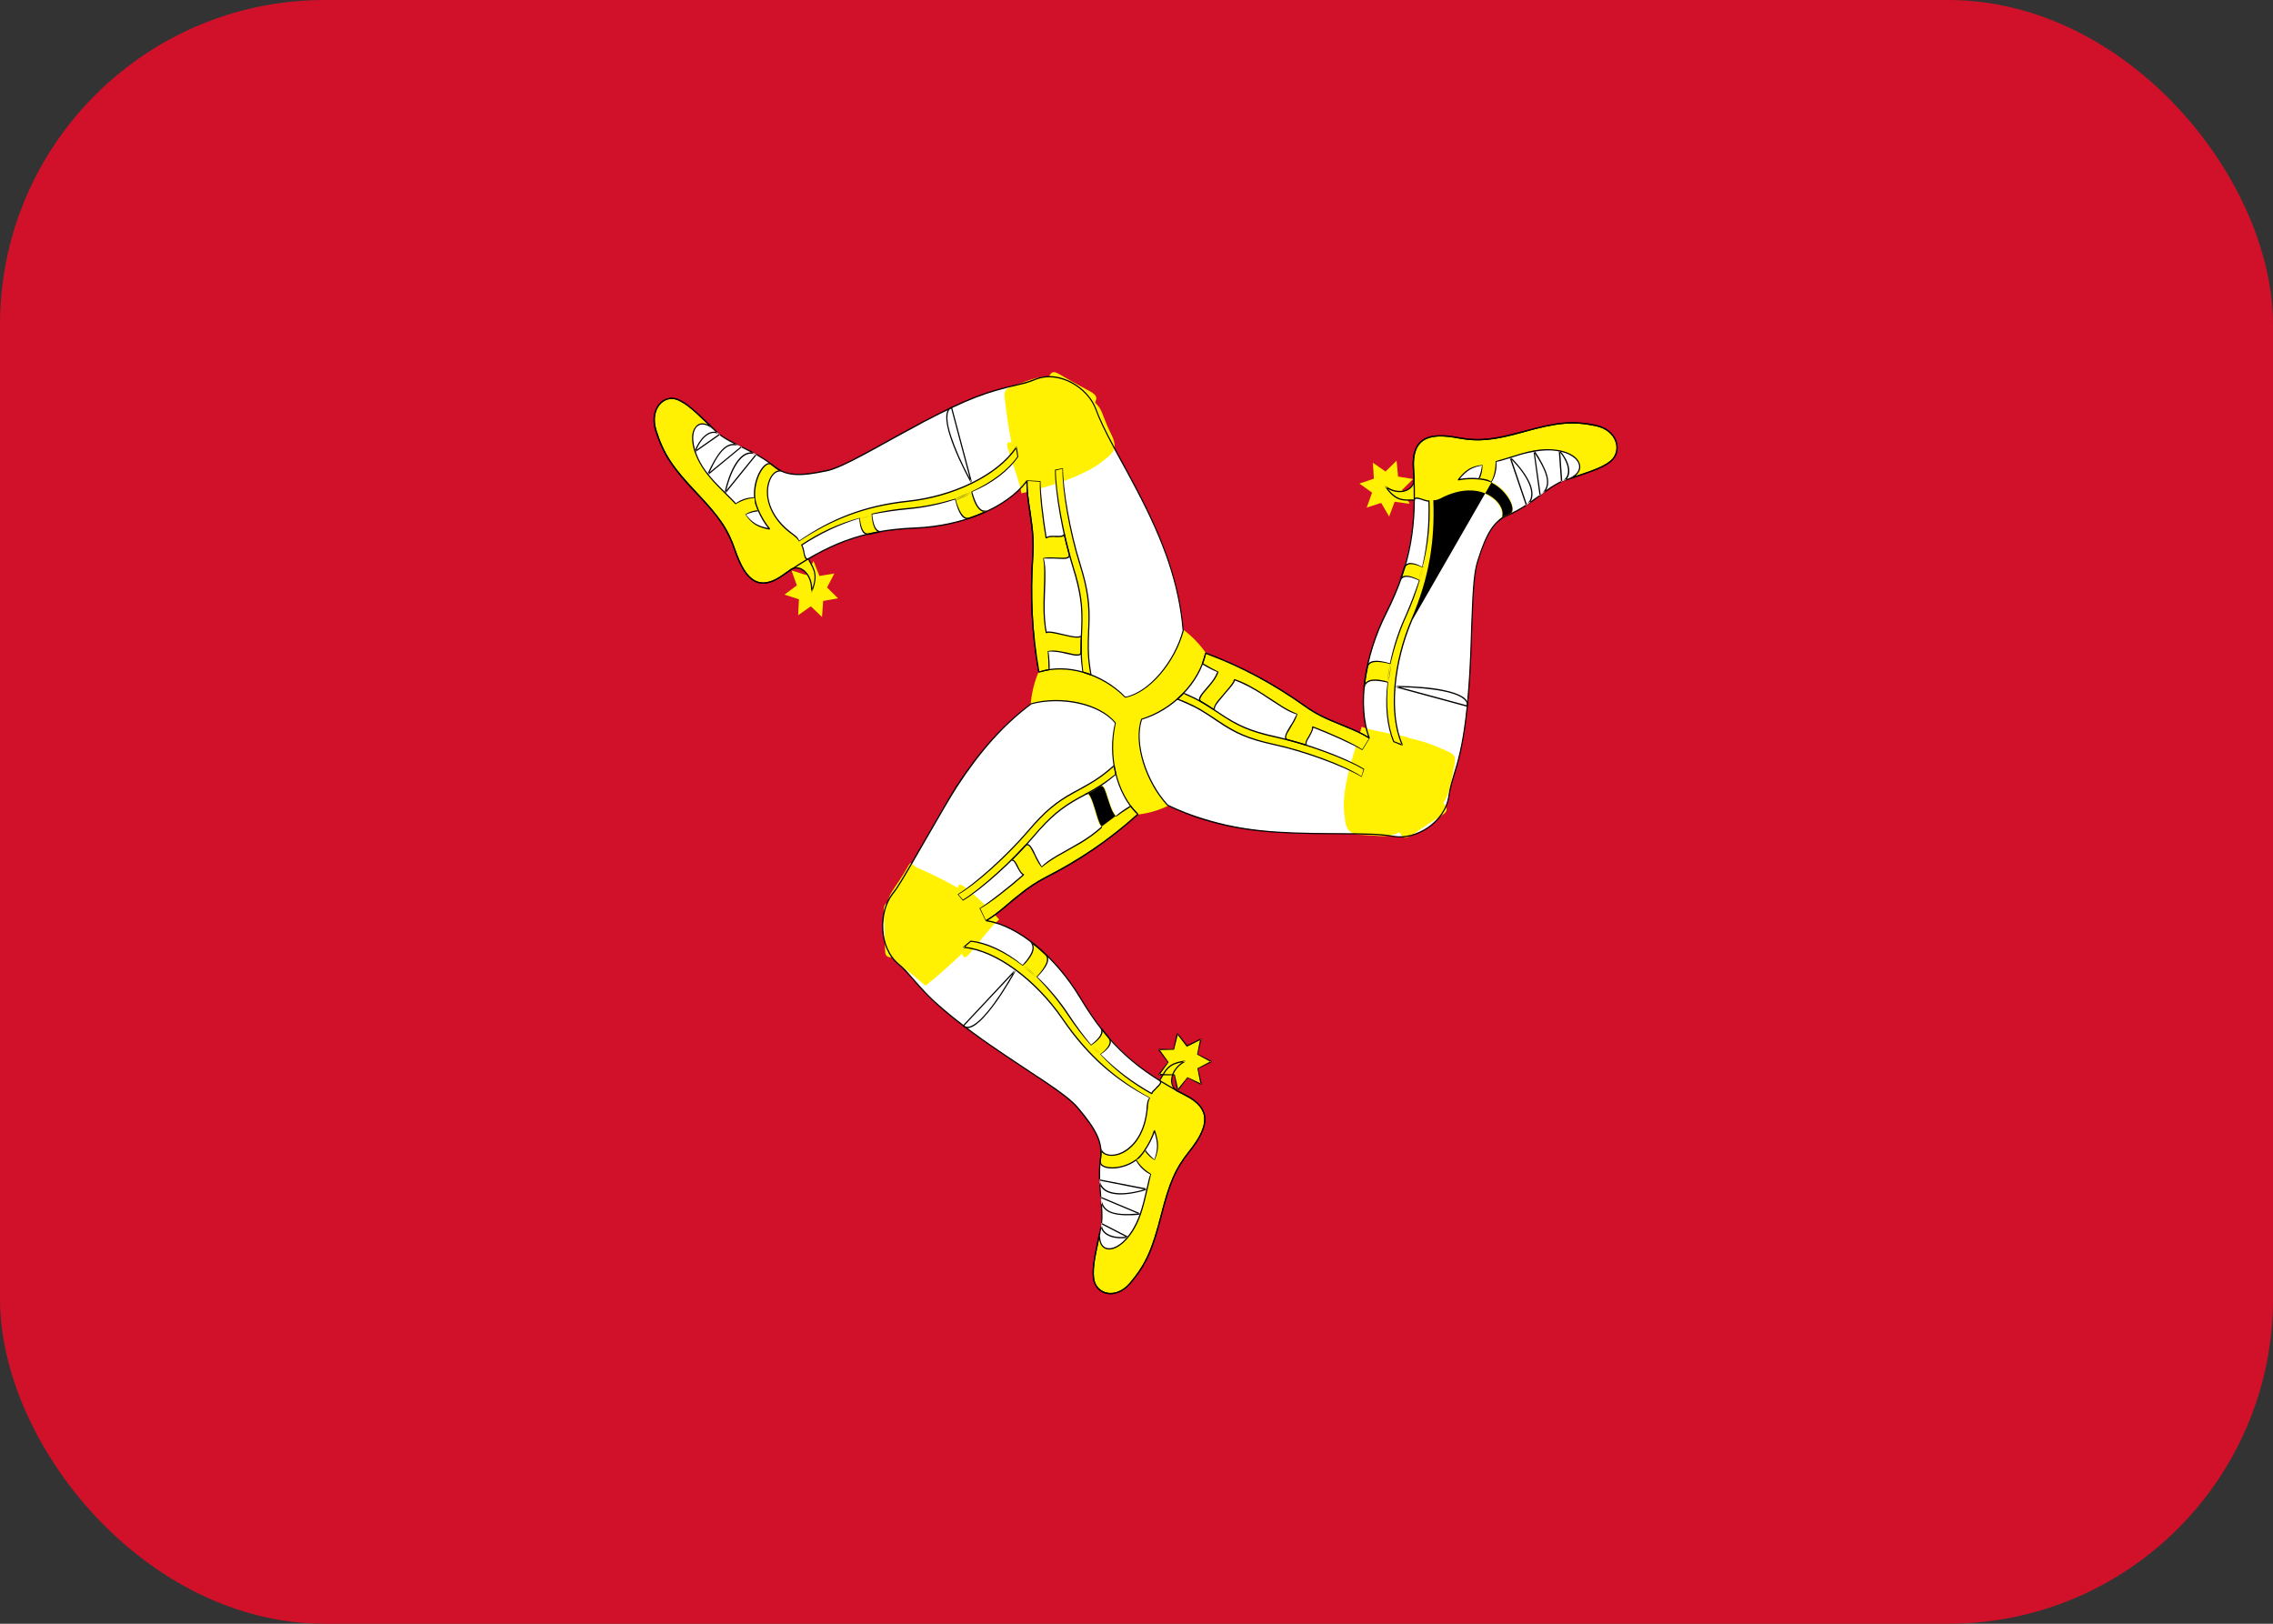 <svg width="14" height="10" viewBox="0 0 14 10" fill="none" xmlns="http://www.w3.org/2000/svg">
<rect x="0" y="0" width="14" height="10" fill="#333333" stroke="none"/>
<rect width="14" height="10" rx="2" fill="#D01129"/>
<mask id="mask0_142:3" style="mask-type:alpha" maskUnits="userSpaceOnUse" x="0" y="0" width="14" height="10">
<rect width="14" height="10" rx="2" fill="white"/>
</mask>
<g mask="url(#mask0_142:3)">
<path fill-rule="evenodd" clip-rule="evenodd" d="M6.944 5.02C7.275 5.02 7.542 4.739 7.542 4.392C7.542 4.045 7.275 3.764 6.944 3.764C6.614 3.764 6.346 4.045 6.346 4.392C6.346 4.739 6.614 5.02 6.944 5.02" fill="#FFF101"/>
<path fill-rule="evenodd" clip-rule="evenodd" d="M6.399 4.14C6.568 4.083 6.788 4.149 6.933 4.295C7.086 4.265 7.24 4.063 7.288 3.883C7.236 3.284 6.862 2.83 6.749 2.519C6.713 2.42 6.547 2.265 6.374 2.337C6.231 2.397 6.159 2.351 5.682 2.601C5.423 2.736 5.206 2.875 5.091 2.899C4.977 2.923 4.856 2.945 4.764 2.87C4.638 2.766 4.496 2.737 4.413 2.659C4.311 2.563 4.246 2.491 4.177 2.462C4.108 2.432 3.991 2.498 4.04 2.653C4.151 3.003 4.414 3.06 4.526 3.388C4.58 3.542 4.655 3.659 4.824 3.541C4.993 3.424 5.232 3.268 5.639 3.252C5.913 3.241 6.195 3.135 6.325 2.962C6.324 3.112 6.374 3.235 6.361 3.429C6.348 3.624 6.35 3.867 6.399 4.14" fill="white"/>
<path fill-rule="evenodd" clip-rule="evenodd" d="M6.719 4.156C6.669 3.861 6.76 3.819 6.651 3.473C6.586 3.265 6.544 3.005 6.543 2.884L6.499 2.897C6.5 3.018 6.542 3.279 6.607 3.486C6.713 3.821 6.631 3.871 6.671 4.141C6.683 4.144 6.709 4.152 6.719 4.156" fill="#FFF101"/>
<path fill-rule="evenodd" clip-rule="evenodd" d="M6.462 4.124C6.462 4.086 6.46 4.047 6.454 4.013C6.531 3.994 6.663 4.069 6.659 4.013C6.658 3.996 6.66 3.939 6.661 3.909C6.659 3.956 6.476 3.876 6.445 3.897C6.411 3.725 6.453 3.549 6.426 3.441C6.487 3.424 6.599 3.462 6.585 3.412C6.578 3.386 6.563 3.322 6.553 3.282C6.562 3.324 6.473 3.289 6.443 3.313C6.427 3.22 6.405 3.043 6.405 2.963L6.325 2.962C6.324 3.112 6.374 3.235 6.361 3.429C6.348 3.624 6.35 3.867 6.399 4.14C6.416 4.134 6.445 4.127 6.462 4.124" fill="#FFF101"/>
<path fill-rule="evenodd" clip-rule="evenodd" d="M6.26 2.754C6.14 2.935 5.855 3.06 5.592 3.087C5.284 3.12 5.077 3.227 4.924 3.333C4.911 3.308 4.887 3.295 4.866 3.278C4.643 3.105 4.735 2.87 4.82 2.903C4.788 2.89 4.769 2.873 4.752 2.86C4.722 2.837 4.637 2.925 4.648 3.064C4.652 3.124 4.701 3.212 4.74 3.258C4.668 3.244 4.634 3.225 4.592 3.171C4.615 3.156 4.646 3.147 4.671 3.145C4.662 3.124 4.651 3.1 4.648 3.064C4.613 3.064 4.57 3.077 4.533 3.103C4.444 3.011 4.353 2.937 4.3 2.828C4.216 2.653 4.302 2.542 4.413 2.659C4.311 2.563 4.246 2.491 4.177 2.462C4.108 2.432 3.991 2.498 4.04 2.653C4.151 3.003 4.414 3.06 4.526 3.388C4.58 3.542 4.658 3.663 4.824 3.541C4.846 3.525 4.852 3.522 4.871 3.507C4.924 3.475 5.007 3.529 4.998 3.646C5.041 3.539 5.014 3.506 4.978 3.442C4.951 3.456 4.953 3.369 4.936 3.357C5.031 3.295 5.147 3.233 5.292 3.189C5.297 3.241 5.311 3.297 5.357 3.289C5.382 3.283 5.407 3.278 5.433 3.273C5.387 3.281 5.374 3.221 5.369 3.168C5.438 3.152 5.513 3.139 5.596 3.132C5.691 3.124 5.789 3.103 5.882 3.072C5.895 3.122 5.924 3.207 5.971 3.19C6.013 3.176 6.054 3.16 6.092 3.142C6.027 3.175 6.001 3.08 5.985 3.031C6.105 2.976 6.208 2.901 6.269 2.811L6.26 2.754" fill="#FFF101"/>
<path fill-rule="evenodd" clip-rule="evenodd" d="M6.787 2.844C6.845 2.796 6.895 2.774 6.844 2.674C6.762 2.51 6.813 2.509 6.634 2.405C6.451 2.299 6.474 2.291 6.232 2.38C6.172 2.402 6.186 2.425 6.196 2.515C6.219 2.711 6.261 2.868 6.3 3.029C6.452 3.008 6.686 2.925 6.787 2.844Z" fill="#FFF101"/>
<path fill-rule="evenodd" clip-rule="evenodd" d="M6.219 2.799C6.187 2.703 6.195 2.716 6.311 2.746C6.349 2.619 6.401 2.513 6.431 2.41C6.463 2.296 6.474 2.275 6.522 2.303C6.583 2.339 6.651 2.377 6.695 2.4C6.772 2.439 6.761 2.453 6.724 2.516C6.687 2.579 6.567 2.707 6.493 2.84C6.591 2.912 6.622 2.919 6.553 2.95C6.475 2.985 6.346 3.028 6.291 3.038C6.281 2.975 6.249 2.89 6.219 2.799Z" fill="#FFF101"/>
<path fill-rule="evenodd" clip-rule="evenodd" d="M5.07 3.701L5.063 3.8L4.994 3.734L4.916 3.789L4.921 3.691L4.832 3.662L4.908 3.605L4.875 3.513L4.964 3.541L5.011 3.456L5.047 3.547L5.139 3.532L5.094 3.618L5.162 3.685L5.07 3.701" fill="#FFF101"/>
<path fill-rule="evenodd" clip-rule="evenodd" d="M7.009 5.014C6.877 4.889 6.821 4.656 6.869 4.451C6.768 4.327 6.524 4.288 6.352 4.334C5.884 4.682 5.696 5.248 5.496 5.507C5.433 5.589 5.389 5.817 5.535 5.938C5.655 6.038 5.653 6.127 6.098 6.436C6.339 6.603 6.562 6.731 6.639 6.824C6.717 6.916 6.795 7.015 6.778 7.136C6.756 7.303 6.803 7.446 6.78 7.56C6.752 7.701 6.725 7.797 6.736 7.874C6.746 7.952 6.858 8.025 6.961 7.903C7.195 7.626 7.11 7.359 7.324 7.093C7.425 6.967 7.484 6.84 7.302 6.745C7.121 6.65 6.873 6.511 6.656 6.149C6.51 5.906 6.282 5.702 6.074 5.67C6.198 5.597 6.274 5.489 6.442 5.404C6.609 5.319 6.808 5.195 7.009 5.014" fill="white"/>
<path fill-rule="evenodd" clip-rule="evenodd" d="M6.862 4.715C6.644 4.908 6.563 4.846 6.332 5.118C6.194 5.282 6 5.45 5.9 5.511L5.933 5.544C6.033 5.483 6.227 5.315 6.365 5.151C6.588 4.888 6.671 4.937 6.874 4.766C6.87 4.754 6.864 4.726 6.862 4.715" fill="#FFF101"/>
<path fill-rule="evenodd" clip-rule="evenodd" d="M6.964 4.965C6.933 4.983 6.902 5.005 6.877 5.027C6.822 4.967 6.818 4.81 6.774 4.841C6.76 4.851 6.712 4.878 6.687 4.892C6.727 4.87 6.753 5.076 6.785 5.094C6.661 5.211 6.494 5.261 6.419 5.339C6.374 5.292 6.349 5.171 6.315 5.209C6.297 5.229 6.252 5.274 6.224 5.303C6.254 5.273 6.27 5.372 6.304 5.387C6.236 5.448 6.101 5.557 6.035 5.597L6.074 5.67C6.198 5.597 6.274 5.489 6.442 5.404C6.609 5.319 6.808 5.195 7.009 5.014C6.995 5.001 6.975 4.978 6.964 4.965" fill="#FFF101"/>
<path fill-rule="evenodd" clip-rule="evenodd" d="M5.935 5.834C6.144 5.852 6.389 6.048 6.544 6.274C6.725 6.539 6.917 6.673 7.08 6.759C7.066 6.783 7.067 6.811 7.064 6.838C7.033 7.128 6.793 7.162 6.778 7.069C6.784 7.104 6.779 7.13 6.776 7.152C6.772 7.19 6.887 7.224 6.997 7.144C7.044 7.11 7.092 7.022 7.111 6.963C7.135 7.036 7.136 7.077 7.113 7.142C7.089 7.128 7.066 7.104 7.052 7.083C7.039 7.101 7.025 7.124 6.997 7.144C7.014 7.176 7.047 7.209 7.087 7.229C7.055 7.356 7.039 7.476 6.976 7.578C6.874 7.743 6.739 7.72 6.78 7.56C6.752 7.701 6.725 7.797 6.736 7.874C6.746 7.952 6.858 8.025 6.961 7.903C7.195 7.626 7.11 7.359 7.324 7.093C7.425 6.967 7.486 6.836 7.302 6.745C7.278 6.733 7.272 6.73 7.251 6.72C7.198 6.688 7.201 6.585 7.301 6.535C7.192 6.55 7.178 6.591 7.143 6.656C7.169 6.673 7.096 6.715 7.094 6.735C6.996 6.68 6.887 6.606 6.778 6.496C6.818 6.465 6.857 6.425 6.828 6.387C6.811 6.367 6.794 6.347 6.777 6.326C6.807 6.363 6.763 6.406 6.722 6.437C6.674 6.382 6.626 6.32 6.579 6.249C6.524 6.166 6.458 6.087 6.386 6.018C6.421 5.981 6.477 5.913 6.439 5.878C6.407 5.847 6.373 5.818 6.338 5.792C6.399 5.835 6.334 5.906 6.301 5.945C6.195 5.863 6.082 5.808 5.978 5.797L5.935 5.834" fill="#FFF101"/>
<path fill-rule="evenodd" clip-rule="evenodd" d="M5.661 5.349C5.593 5.32 5.626 5.28 5.569 5.376C5.475 5.532 5.456 5.496 5.46 5.712C5.464 5.931 5.505 5.896 5.7 6.071C5.85 5.953 6.028 5.775 6.142 5.659C6.048 5.531 5.778 5.399 5.661 5.349Z" fill="#FFF101"/>
<path fill-rule="evenodd" clip-rule="evenodd" d="M5.993 5.848C5.93 5.925 5.936 5.911 5.903 5.791C5.779 5.82 5.684 5.853 5.585 5.877C5.474 5.905 5.452 5.906 5.451 5.848C5.45 5.774 5.448 5.694 5.444 5.642C5.438 5.552 5.456 5.556 5.526 5.558C5.596 5.56 5.742 5.578 5.889 5.579C5.9 5.453 5.89 5.422 5.95 5.469C6.018 5.523 6.118 5.619 6.154 5.663C6.107 5.703 6.053 5.775 5.993 5.848Z" fill="#FFF101"/>
<path fill-rule="evenodd" clip-rule="evenodd" d="M7.311 6.441L7.396 6.399L7.376 6.495L7.461 6.538L7.377 6.582L7.398 6.678L7.313 6.637L7.254 6.713L7.232 6.618L7.138 6.618L7.195 6.54L7.137 6.463L7.231 6.461L7.252 6.366L7.311 6.441" fill="#FFF101"/>
<path fill-rule="evenodd" clip-rule="evenodd" d="M7.425 4.023C7.387 4.205 7.223 4.372 7.03 4.431C6.978 4.585 7.068 4.826 7.193 4.96C7.713 5.211 8.274 5.099 8.587 5.151C8.686 5.168 8.897 5.094 8.924 4.901C8.947 4.742 9.02 4.7 9.053 4.14C9.071 3.837 9.065 3.57 9.102 3.454C9.139 3.337 9.182 3.217 9.29 3.171C9.439 3.108 9.533 2.994 9.639 2.957C9.769 2.912 9.862 2.889 9.92 2.841C9.979 2.793 9.984 2.654 9.831 2.621C9.486 2.547 9.308 2.757 8.982 2.696C8.827 2.667 8.694 2.678 8.706 2.89C8.718 3.102 8.727 3.397 8.537 3.776C8.41 4.03 8.355 4.34 8.433 4.544C8.311 4.468 8.184 4.453 8.03 4.343C7.876 4.234 7.675 4.114 7.425 4.023" fill="white"/>
<path fill-rule="evenodd" clip-rule="evenodd" d="M7.251 4.306C7.52 4.407 7.509 4.511 7.849 4.585C8.053 4.63 8.289 4.722 8.389 4.782L8.4 4.735C8.299 4.676 8.064 4.584 7.859 4.539C7.531 4.467 7.53 4.368 7.288 4.269C7.28 4.279 7.259 4.298 7.251 4.306" fill="#FFF101"/>
<path fill-rule="evenodd" clip-rule="evenodd" d="M7.407 4.088C7.438 4.107 7.471 4.124 7.501 4.136C7.479 4.216 7.352 4.298 7.399 4.322C7.414 4.33 7.46 4.36 7.485 4.376C7.447 4.351 7.604 4.224 7.602 4.186C7.761 4.241 7.885 4.367 7.988 4.396C7.972 4.461 7.884 4.544 7.932 4.556C7.957 4.562 8.018 4.581 8.056 4.592C8.016 4.579 8.09 4.516 8.085 4.476C8.169 4.509 8.326 4.576 8.393 4.617L8.433 4.544C8.311 4.468 8.184 4.453 8.03 4.343C7.876 4.234 7.675 4.114 7.425 4.023C7.421 4.041 7.412 4.071 7.407 4.088" fill="#FFF101"/>
<path fill-rule="evenodd" clip-rule="evenodd" d="M8.638 4.589C8.548 4.39 8.588 4.069 8.697 3.815C8.824 3.519 8.839 3.276 8.828 3.085C8.855 3.086 8.878 3.071 8.902 3.06C9.156 2.944 9.304 3.145 9.234 3.205C9.261 3.182 9.285 3.174 9.304 3.165C9.338 3.149 9.308 3.028 9.187 2.968C9.136 2.943 9.04 2.943 8.982 2.955C9.029 2.897 9.062 2.875 9.127 2.863C9.128 2.893 9.12 2.925 9.11 2.949C9.131 2.952 9.157 2.953 9.187 2.968C9.205 2.936 9.216 2.891 9.213 2.844C9.334 2.81 9.44 2.764 9.556 2.771C9.743 2.781 9.791 2.915 9.639 2.957C9.769 2.912 9.862 2.889 9.92 2.841C9.979 2.793 9.984 2.654 9.831 2.621C9.486 2.547 9.308 2.757 8.982 2.696C8.827 2.667 8.689 2.678 8.706 2.89C8.708 2.918 8.708 2.925 8.711 2.949C8.711 3.013 8.624 3.063 8.533 2.996C8.6 3.088 8.64 3.08 8.712 3.079C8.713 3.047 8.784 3.093 8.802 3.084C8.805 3.201 8.799 3.337 8.763 3.492C8.717 3.47 8.664 3.455 8.648 3.501C8.64 3.526 8.632 3.551 8.623 3.577C8.639 3.532 8.695 3.55 8.741 3.572C8.721 3.643 8.693 3.718 8.658 3.796C8.617 3.887 8.585 3.986 8.564 4.086C8.516 4.074 8.432 4.057 8.422 4.109C8.413 4.154 8.405 4.199 8.401 4.243C8.407 4.167 8.498 4.19 8.547 4.201C8.532 4.338 8.543 4.468 8.586 4.569L8.638 4.589" fill="#FFF101"/>
<path fill-rule="evenodd" clip-rule="evenodd" d="M8.279 5.005C8.289 5.081 8.283 5.138 8.391 5.142C8.567 5.15 8.552 5.173 8.728 5.061C8.907 4.948 8.912 4.971 8.959 4.706C8.971 4.64 8.945 4.641 8.865 4.605C8.693 4.528 8.543 4.533 8.391 4.488C8.332 4.637 8.262 4.873 8.279 5.005Z" fill="#FFF101"/>
<path fill-rule="evenodd" clip-rule="evenodd" d="M8.621 4.529C8.716 4.548 8.701 4.549 8.619 4.64C8.704 4.738 8.769 4.806 8.839 4.884C8.917 4.971 8.929 4.991 8.882 5.02C8.821 5.059 8.756 5.101 8.716 5.13C8.644 5.18 8.639 5.163 8.605 5.098C8.571 5.033 8.523 4.892 8.45 4.758C8.341 4.811 8.32 4.836 8.329 4.757C8.34 4.669 8.369 4.53 8.387 4.476C8.444 4.498 8.53 4.511 8.621 4.529Z" fill="#FFF101"/>
<path fill-rule="evenodd" clip-rule="evenodd" d="M8.451 3.034L8.373 2.978L8.462 2.948L8.456 2.85L8.534 2.904L8.602 2.837L8.611 2.935L8.704 2.95L8.636 3.017L8.683 3.103L8.59 3.09L8.556 3.181L8.507 3.097L8.418 3.126L8.451 3.034" fill="#FFF101"/>
<path fill-rule="evenodd" clip-rule="evenodd" d="M6.93 4.297C6.785 4.151 6.567 4.087 6.4 4.143L6.395 4.14C6.351 3.897 6.341 3.661 6.357 3.429C6.363 3.339 6.358 3.274 6.34 3.156C6.333 3.108 6.332 3.101 6.33 3.081C6.324 3.041 6.322 3.006 6.321 2.973C6.193 3.135 5.922 3.244 5.639 3.256C5.305 3.269 5.096 3.357 4.826 3.545C4.676 3.649 4.591 3.587 4.523 3.389C4.478 3.258 4.423 3.182 4.291 3.043L4.281 3.033C4.143 2.887 4.084 2.802 4.036 2.654C3.993 2.516 4.087 2.42 4.178 2.458C4.184 2.461 4.19 2.464 4.196 2.467C4.226 2.483 4.255 2.506 4.295 2.542C4.308 2.554 4.348 2.592 4.379 2.621L4.415 2.656C4.42 2.66 4.425 2.665 4.43 2.669C4.423 2.664 4.416 2.661 4.408 2.66L4.374 2.627C4.343 2.598 4.304 2.56 4.29 2.547C4.251 2.512 4.222 2.489 4.193 2.474C4.187 2.471 4.181 2.468 4.175 2.465C4.091 2.429 4.002 2.519 4.044 2.651C4.09 2.798 4.15 2.882 4.287 3.027L4.297 3.038C4.429 3.178 4.485 3.254 4.53 3.386C4.597 3.58 4.678 3.639 4.822 3.538C5.093 3.35 5.303 3.261 5.639 3.248C5.925 3.236 6.199 3.125 6.322 2.959L6.329 2.962C6.329 2.999 6.331 3.036 6.337 3.08C6.34 3.1 6.341 3.107 6.348 3.155C6.366 3.273 6.371 3.339 6.365 3.43C6.349 3.66 6.359 3.893 6.402 4.135L6.398 4.136L6.403 4.139L6.402 4.135C6.571 4.08 6.79 4.145 6.932 4.291C7.076 4.263 7.234 4.073 7.284 3.883C7.26 3.598 7.168 3.34 7.002 3.024C6.977 2.975 6.907 2.847 6.873 2.785L6.855 2.751C6.802 2.652 6.769 2.583 6.746 2.52C6.698 2.39 6.521 2.28 6.375 2.341C6.355 2.349 6.336 2.356 6.315 2.362C6.301 2.366 6.287 2.369 6.269 2.373C6.074 2.418 5.966 2.456 5.683 2.604L5.66 2.617C5.605 2.646 5.474 2.718 5.393 2.763L5.325 2.8C5.213 2.86 5.143 2.892 5.092 2.903C4.925 2.938 4.84 2.937 4.762 2.873C4.737 2.852 4.711 2.834 4.682 2.817C4.675 2.812 4.667 2.808 4.659 2.803L4.661 2.801L4.66 2.795C4.669 2.8 4.677 2.805 4.685 2.81C4.715 2.828 4.741 2.846 4.766 2.867C4.842 2.929 4.925 2.93 5.09 2.895C5.14 2.885 5.21 2.853 5.321 2.793L5.389 2.756L5.389 2.756C5.47 2.711 5.602 2.639 5.656 2.61L5.68 2.597C5.963 2.449 6.072 2.41 6.267 2.366C6.285 2.361 6.299 2.358 6.313 2.354C6.334 2.348 6.353 2.342 6.372 2.334C6.522 2.271 6.703 2.384 6.752 2.517C6.775 2.579 6.808 2.649 6.861 2.747L6.879 2.781L6.879 2.781C6.913 2.843 6.983 2.971 7.008 3.02C7.174 3.338 7.266 3.596 7.291 3.884C7.24 4.077 7.08 4.27 6.93 4.297ZM4.652 2.791L4.66 2.795L4.66 2.795C4.658 2.793 4.655 2.792 4.652 2.791ZM4.626 2.786C4.635 2.786 4.644 2.788 4.652 2.791C4.639 2.784 4.625 2.776 4.609 2.769L4.569 2.749L4.569 2.747C4.563 2.744 4.557 2.742 4.551 2.74L4.537 2.733C4.491 2.71 4.46 2.692 4.434 2.673L4.434 2.672L4.43 2.669L4.434 2.673L4.434 2.678L4.432 2.68C4.43 2.679 4.428 2.677 4.427 2.676C4.428 2.677 4.429 2.677 4.43 2.678L4.43 2.672L4.426 2.675C4.421 2.671 4.416 2.666 4.411 2.662L4.408 2.66C4.362 2.65 4.308 2.699 4.277 2.78L4.283 2.784L4.432 2.68C4.455 2.698 4.483 2.715 4.523 2.734C4.466 2.731 4.418 2.785 4.356 2.921L4.362 2.925L4.567 2.756L4.606 2.776L4.626 2.786ZM4.651 2.799C4.643 2.794 4.635 2.79 4.626 2.786C4.561 2.784 4.499 2.874 4.462 3.035L4.469 3.038L4.659 2.803L4.652 2.8L4.653 2.799L4.657 2.801L4.656 2.796L4.653 2.799L4.651 2.799ZM4.473 3.021C4.515 2.853 4.584 2.772 4.651 2.799L4.652 2.8L4.473 3.021ZM4.473 3.021L4.469 3.037L4.463 3.033L4.473 3.021ZM4.56 2.753L4.567 2.756L4.57 2.754L4.569 2.749L4.56 2.744L4.551 2.74C4.541 2.737 4.532 2.735 4.523 2.734L4.534 2.74L4.549 2.747C4.485 2.726 4.436 2.766 4.37 2.909L4.358 2.919L4.363 2.924L4.37 2.909L4.56 2.753ZM4.561 2.752C4.557 2.75 4.553 2.749 4.549 2.747L4.557 2.751L4.56 2.753L4.561 2.752ZM4.561 2.752L4.566 2.754L4.565 2.748L4.561 2.752ZM4.426 2.675C4.426 2.675 4.426 2.676 4.427 2.676C4.426 2.675 4.426 2.675 4.426 2.675L4.426 2.675ZM4.289 2.771C4.323 2.689 4.382 2.646 4.426 2.675L4.289 2.771ZM4.289 2.771C4.287 2.775 4.286 2.779 4.284 2.783L4.279 2.778L4.289 2.771Z" fill="black"/>
<path fill-rule="evenodd" clip-rule="evenodd" d="M6.709 3.88C6.704 3.993 6.705 4.054 6.723 4.155L6.718 4.16C6.712 4.158 6.705 4.155 6.698 4.153C6.687 4.149 6.675 4.145 6.667 4.142C6.654 4.053 6.653 3.997 6.658 3.893L6.659 3.872C6.665 3.737 6.654 3.648 6.604 3.488C6.543 3.295 6.497 3.031 6.498 2.893L6.547 2.883C6.548 3.017 6.594 3.28 6.655 3.472C6.705 3.633 6.716 3.724 6.71 3.859L6.709 3.88ZM6.72 4.152L6.716 4.157C6.715 4.155 6.715 4.152 6.715 4.15C6.717 4.151 6.719 4.152 6.72 4.152ZM6.672 4.137C6.681 4.139 6.7 4.145 6.715 4.15C6.698 4.052 6.697 3.991 6.702 3.88L6.703 3.858C6.708 3.724 6.698 3.634 6.648 3.474C6.587 3.281 6.541 3.018 6.544 2.887L6.503 2.897C6.504 3.03 6.551 3.293 6.611 3.485C6.662 3.646 6.672 3.737 6.666 3.872L6.665 3.894C6.66 3.997 6.662 4.052 6.672 4.137Z" fill="black"/>
<path fill-rule="evenodd" clip-rule="evenodd" d="M5.859 2.505C5.819 2.524 5.819 2.589 5.852 2.69C5.878 2.771 5.925 2.873 5.981 2.977L5.988 2.974L5.864 2.508L5.859 2.505ZM6.458 4.013C6.463 4.045 6.466 4.084 6.465 4.124L6.463 4.127L6.45 4.13L6.45 4.13L6.45 4.13L6.45 4.13L6.45 4.13L6.45 4.13L6.45 4.13C6.432 4.134 6.411 4.139 6.395 4.14C6.351 3.897 6.341 3.661 6.357 3.429C6.363 3.339 6.358 3.274 6.34 3.156C6.333 3.108 6.332 3.101 6.33 3.081C6.324 3.036 6.321 2.999 6.325 2.958L6.409 2.963C6.408 3.032 6.427 3.191 6.446 3.307C6.456 3.301 6.471 3.299 6.494 3.3L6.503 3.3C6.524 3.301 6.532 3.3 6.54 3.298C6.548 3.296 6.551 3.292 6.549 3.283L6.553 3.299C6.551 3.302 6.547 3.304 6.542 3.306C6.533 3.308 6.525 3.308 6.503 3.308L6.493 3.307C6.468 3.307 6.454 3.309 6.445 3.316L6.44 3.314C6.42 3.197 6.401 3.034 6.405 2.967L6.329 2.962C6.328 2.999 6.331 3.036 6.337 3.08C6.339 3.1 6.34 3.107 6.348 3.155C6.365 3.273 6.371 3.339 6.364 3.43C6.349 3.661 6.359 3.896 6.398 4.136C6.412 4.131 6.438 4.125 6.458 4.121L6.458 4.124L6.461 4.12L6.458 4.121C6.458 4.082 6.456 4.045 6.453 4.01C6.474 4.005 6.499 4.005 6.53 4.011C6.541 4.013 6.552 4.015 6.567 4.018C6.613 4.029 6.619 4.03 6.633 4.03C6.65 4.031 6.656 4.026 6.655 4.013C6.655 4 6.655 3.965 6.657 3.923C6.661 3.92 6.664 3.915 6.664 3.909L6.657 3.909L6.657 3.909L6.664 3.909C6.663 3.957 6.662 3.999 6.663 4.013C6.664 4.031 6.653 4.038 6.633 4.038C6.618 4.038 6.612 4.036 6.565 4.026C6.55 4.022 6.54 4.02 6.529 4.018C6.498 4.013 6.474 4.012 6.458 4.013ZM6.657 3.909L6.657 3.923C6.65 3.927 6.64 3.928 6.625 3.927C6.608 3.926 6.588 3.922 6.55 3.913L6.545 3.912C6.48 3.897 6.457 3.893 6.446 3.9L6.441 3.898C6.439 3.886 6.437 3.875 6.435 3.863C6.426 3.797 6.425 3.742 6.429 3.634C6.433 3.523 6.433 3.484 6.425 3.437C6.441 3.433 6.46 3.432 6.487 3.433L6.51 3.434C6.544 3.435 6.555 3.436 6.567 3.433C6.581 3.43 6.585 3.425 6.582 3.413C6.578 3.4 6.572 3.377 6.563 3.341L6.562 3.336C6.563 3.338 6.557 3.316 6.553 3.299C6.557 3.295 6.558 3.289 6.556 3.281L6.549 3.283L6.549 3.283L6.556 3.281C6.559 3.291 6.57 3.337 6.569 3.335L6.57 3.339C6.579 3.375 6.585 3.397 6.589 3.411C6.594 3.427 6.586 3.437 6.568 3.441C6.556 3.443 6.544 3.443 6.509 3.441L6.487 3.44C6.471 3.44 6.457 3.44 6.446 3.44C6.44 3.44 6.434 3.44 6.429 3.44C6.44 3.483 6.441 3.523 6.437 3.634C6.433 3.742 6.433 3.797 6.442 3.862C6.444 3.872 6.445 3.882 6.447 3.891C6.461 3.886 6.485 3.89 6.547 3.905L6.551 3.906C6.589 3.915 6.609 3.919 6.626 3.92C6.646 3.921 6.657 3.918 6.657 3.909ZM6.657 3.909L6.657 3.909L6.657 3.909L6.657 3.909ZM6.549 3.283L6.549 3.283L6.549 3.283L6.549 3.283ZM5.858 2.514L5.857 2.51L5.862 2.512L5.858 2.514ZM5.973 2.946C5.923 2.852 5.883 2.761 5.859 2.688C5.828 2.594 5.827 2.533 5.858 2.514L5.973 2.946ZM5.973 2.946L5.987 2.973L5.981 2.976L5.973 2.946ZM5.983 3.027C5.949 3.045 5.915 3.061 5.881 3.074L5.883 3.082L5.986 3.035L5.983 3.027ZM5.983 3.027L5.986 3.035C5.952 3.053 5.917 3.069 5.883 3.083L5.88 3.074L5.983 3.027ZM5.368 3.164C5.342 3.172 5.316 3.18 5.291 3.188L5.293 3.197L5.293 3.197L5.293 3.197C5.293 3.197 5.293 3.197 5.294 3.196L5.369 3.173C5.369 3.173 5.369 3.173 5.37 3.173L5.37 3.173L5.37 3.173L5.368 3.164ZM5.37 3.173L5.368 3.164L5.291 3.188L5.293 3.197L5.294 3.196C5.318 3.188 5.343 3.18 5.369 3.173L5.37 3.173Z" fill="black"/>
<path fill-rule="evenodd" clip-rule="evenodd" d="M5.592 3.083C5.87 3.054 6.144 2.923 6.257 2.752L6.263 2.753L6.272 2.813C6.212 2.9 6.112 2.977 5.988 3.029C5.988 3.029 5.993 3.045 5.995 3.051C5.998 3.059 6 3.067 6.003 3.074C6.025 3.133 6.052 3.158 6.091 3.138L6.091 3.138C6.081 3.143 6.071 3.148 6.06 3.152C6.034 3.149 6.013 3.122 5.996 3.077C5.994 3.069 5.991 3.062 5.988 3.053C5.987 3.048 5.981 3.031 5.984 3.027C6.108 2.97 6.208 2.895 6.266 2.812L6.258 2.764C6.26 2.761 6.261 2.759 6.263 2.756L6.256 2.755L6.258 2.764C6.141 2.933 5.869 3.062 5.593 3.091C5.325 3.119 5.12 3.202 4.921 3.335C4.913 3.319 4.903 3.31 4.878 3.291L4.878 3.291L4.864 3.281C4.764 3.203 4.718 3.104 4.724 3.013C4.729 2.949 4.761 2.901 4.797 2.897C4.804 2.901 4.811 2.904 4.818 2.907L4.818 2.907C4.778 2.891 4.737 2.94 4.731 3.014C4.725 3.102 4.77 3.198 4.869 3.275L4.882 3.285L4.882 3.285C4.908 3.304 4.918 3.314 4.922 3.33C5.117 3.195 5.323 3.112 5.592 3.083ZM4.819 2.899C4.811 2.896 4.804 2.896 4.797 2.897C4.79 2.893 4.784 2.889 4.778 2.884C4.772 2.88 4.756 2.868 4.751 2.864C4.75 2.863 4.75 2.863 4.75 2.863C4.715 2.836 4.643 2.947 4.652 3.064C4.656 3.117 4.699 3.203 4.743 3.255L4.74 3.262C4.666 3.248 4.631 3.227 4.59 3.168C4.611 3.154 4.639 3.145 4.666 3.142C4.666 3.142 4.666 3.142 4.666 3.142L4.668 3.146L4.671 3.141C4.669 3.141 4.667 3.141 4.666 3.142L4.66 3.128C4.66 3.127 4.659 3.126 4.659 3.124C4.655 3.115 4.652 3.107 4.65 3.099C4.648 3.088 4.647 3.078 4.648 3.068C4.647 3.068 4.646 3.068 4.644 3.068C4.609 3.069 4.568 3.082 4.53 3.106L4.513 3.088C4.503 3.078 4.477 3.052 4.458 3.033C4.449 3.024 4.442 3.017 4.439 3.014C4.368 2.943 4.328 2.892 4.297 2.829C4.257 2.747 4.252 2.671 4.281 2.632C4.299 2.605 4.329 2.6 4.362 2.616C4.366 2.619 4.37 2.623 4.374 2.627C4.382 2.634 4.389 2.641 4.395 2.647C4.35 2.607 4.309 2.604 4.286 2.636C4.26 2.673 4.265 2.745 4.303 2.826C4.333 2.888 4.373 2.938 4.444 3.009C4.447 3.011 4.454 3.019 4.463 3.028C4.481 3.046 4.508 3.072 4.518 3.083C4.524 3.089 4.53 3.095 4.531 3.1C4.564 3.076 4.605 3.062 4.644 3.064C4.635 2.941 4.711 2.824 4.754 2.857C4.754 2.857 4.754 2.857 4.755 2.858C4.76 2.862 4.776 2.874 4.782 2.878C4.793 2.887 4.805 2.893 4.819 2.899ZM4.669 3.149C4.643 3.151 4.614 3.161 4.594 3.169C4.634 3.219 4.666 3.239 4.731 3.252C4.707 3.223 4.685 3.185 4.669 3.149ZM4.395 2.647C4.4 2.652 4.405 2.656 4.408 2.659C4.404 2.655 4.399 2.651 4.395 2.647ZM4.411 2.662L4.41 2.662C4.41 2.661 4.409 2.66 4.408 2.659C4.409 2.66 4.41 2.661 4.411 2.662ZM4.395 2.637C4.384 2.628 4.373 2.621 4.362 2.616C4.334 2.589 4.302 2.558 4.29 2.547C4.251 2.512 4.222 2.489 4.193 2.474C4.187 2.471 4.181 2.468 4.175 2.465C4.091 2.429 4.002 2.519 4.044 2.651C4.09 2.798 4.15 2.882 4.287 3.027L4.297 3.038C4.429 3.178 4.485 3.254 4.53 3.386C4.561 3.476 4.594 3.535 4.635 3.565C4.685 3.601 4.745 3.595 4.822 3.538L4.848 3.519L4.849 3.519L4.869 3.504C4.928 3.468 5 3.528 5.003 3.624C5 3.631 4.998 3.637 4.995 3.644L5.002 3.646C5.002 3.647 5.002 3.647 5.002 3.647L4.995 3.646C5.003 3.542 4.93 3.476 4.873 3.51L4.853 3.525L4.852 3.526L4.826 3.544C4.747 3.602 4.683 3.609 4.631 3.571C4.588 3.54 4.554 3.48 4.523 3.389C4.478 3.258 4.423 3.182 4.291 3.043L4.281 3.033C4.143 2.887 4.084 2.802 4.036 2.654C3.993 2.516 4.087 2.42 4.178 2.458C4.184 2.461 4.19 2.464 4.196 2.467C4.226 2.483 4.255 2.506 4.295 2.542C4.308 2.554 4.348 2.592 4.379 2.621C4.385 2.627 4.39 2.632 4.395 2.637ZM5.002 3.646C5.003 3.639 5.003 3.631 5.003 3.624C5.022 3.569 5.021 3.533 5.003 3.495C4.999 3.488 4.995 3.48 4.99 3.47C4.99 3.47 4.99 3.47 4.99 3.47C4.987 3.465 4.977 3.448 4.979 3.445C4.97 3.45 4.963 3.446 4.957 3.435C4.954 3.427 4.951 3.418 4.948 3.4L4.947 3.396C4.942 3.373 4.939 3.363 4.935 3.36L4.935 3.354C5.047 3.28 5.161 3.225 5.296 3.189C5.303 3.257 5.32 3.292 5.356 3.285C5.374 3.281 5.391 3.278 5.407 3.274C5.414 3.278 5.422 3.279 5.431 3.278C5.407 3.282 5.383 3.287 5.358 3.293C5.315 3.3 5.296 3.262 5.293 3.193C5.165 3.232 5.053 3.286 4.942 3.358C4.946 3.364 4.949 3.374 4.954 3.394L4.954 3.399C4.958 3.416 4.96 3.425 4.964 3.431C4.967 3.439 4.971 3.441 4.981 3.44L4.996 3.466C5.001 3.476 5.006 3.484 5.009 3.492C5.03 3.536 5.029 3.577 5.002 3.646ZM5.432 3.27C5.424 3.271 5.416 3.273 5.407 3.274C5.384 3.263 5.372 3.225 5.368 3.164C5.44 3.147 5.516 3.135 5.596 3.128C5.692 3.12 5.79 3.099 5.885 3.071C5.908 3.153 5.935 3.199 5.97 3.187C6.003 3.176 6.032 3.164 6.06 3.152C6.069 3.153 6.078 3.152 6.088 3.148C6.053 3.164 6.015 3.18 5.972 3.194C5.93 3.209 5.902 3.159 5.883 3.076C5.791 3.107 5.692 3.127 5.596 3.136C5.516 3.143 5.441 3.155 5.372 3.168C5.38 3.239 5.397 3.276 5.432 3.27L5.432 3.27ZM5.432 3.27C5.432 3.27 5.433 3.27 5.433 3.27L5.434 3.277C5.433 3.277 5.432 3.277 5.431 3.278C5.432 3.277 5.433 3.277 5.434 3.277L5.432 3.27ZM5.002 3.646C5.002 3.646 5.002 3.646 5.002 3.646L5.002 3.646C5.002 3.646 5.002 3.646 5.002 3.646ZM4.395 2.637C4.402 2.643 4.409 2.649 4.416 2.656L4.411 2.662C4.411 2.662 4.411 2.662 4.411 2.662L4.415 2.656C4.412 2.653 4.405 2.646 4.395 2.637ZM4.819 2.899C4.819 2.899 4.82 2.9 4.821 2.9L4.818 2.907C4.818 2.907 4.818 2.907 4.818 2.907L4.821 2.9C4.82 2.9 4.819 2.899 4.819 2.899ZM6.088 3.148C6.09 3.147 6.092 3.146 6.094 3.145L6.091 3.138C6.091 3.138 6.091 3.138 6.091 3.138L6.094 3.145C6.092 3.146 6.09 3.147 6.088 3.148Z" fill="black"/>
<path fill-rule="evenodd" clip-rule="evenodd" d="M6.873 4.452C6.825 4.657 6.881 4.888 7.011 5.012L7.011 5.017C6.832 5.179 6.643 5.306 6.443 5.407C6.385 5.437 6.335 5.471 6.28 5.515C6.267 5.526 6.253 5.537 6.236 5.551C6.237 5.55 6.203 5.579 6.193 5.587C6.151 5.623 6.119 5.647 6.085 5.668C6.283 5.703 6.508 5.895 6.659 6.147C6.837 6.445 7.015 6.591 7.304 6.742C7.465 6.826 7.456 6.935 7.327 7.095C7.241 7.202 7.207 7.289 7.157 7.482C7.103 7.693 7.065 7.786 6.964 7.905C6.872 8.014 6.746 7.976 6.732 7.875C6.727 7.838 6.73 7.797 6.74 7.74C6.744 7.714 6.763 7.627 6.772 7.583L6.777 7.559C6.778 7.553 6.779 7.548 6.78 7.542C6.779 7.55 6.781 7.558 6.783 7.565L6.779 7.585L6.779 7.585L6.779 7.585L6.779 7.585L6.779 7.585L6.779 7.585C6.77 7.629 6.752 7.716 6.747 7.742C6.737 7.798 6.735 7.838 6.739 7.873C6.752 7.968 6.871 8.004 6.959 7.9C7.059 7.782 7.096 7.69 7.15 7.48C7.2 7.286 7.235 7.199 7.322 7.09C7.448 6.933 7.456 6.83 7.301 6.749C7.011 6.597 6.832 6.45 6.653 6.151C6.501 5.897 6.272 5.704 6.074 5.674L6.072 5.667C6.11 5.645 6.143 5.62 6.189 5.581C6.199 5.573 6.233 5.544 6.232 5.545C6.249 5.531 6.262 5.519 6.276 5.509C6.331 5.464 6.381 5.431 6.44 5.4C6.638 5.3 6.826 5.174 7.003 5.014L7.006 5.017L7.006 5.012L7.003 5.014C6.874 4.888 6.818 4.656 6.867 4.454C6.772 4.337 6.536 4.289 6.354 4.337C6.179 4.467 6.034 4.634 5.896 4.846C5.858 4.904 5.781 5.038 5.706 5.168C5.628 5.304 5.552 5.435 5.525 5.474C5.516 5.487 5.508 5.498 5.499 5.509C5.416 5.617 5.414 5.833 5.537 5.935C5.543 5.94 5.548 5.945 5.554 5.95C5.571 5.965 5.586 5.981 5.603 6.001L5.624 6.025C5.638 6.041 5.655 6.06 5.663 6.069C5.69 6.099 5.716 6.127 5.748 6.157C5.831 6.234 5.942 6.323 6.1 6.433C6.18 6.489 6.433 6.656 6.432 6.655C6.544 6.73 6.607 6.779 6.642 6.821C6.755 6.955 6.796 7.033 6.782 7.136C6.776 7.179 6.775 7.217 6.776 7.264L6.773 7.264L6.769 7.267C6.767 7.218 6.769 7.179 6.775 7.135C6.788 7.035 6.748 6.959 6.636 6.826C6.602 6.785 6.539 6.736 6.428 6.661C6.429 6.662 6.176 6.495 6.096 6.439C5.937 6.329 5.826 6.24 5.743 6.162C5.711 6.132 5.684 6.104 5.657 6.074C5.65 6.066 5.633 6.046 5.619 6.03L5.598 6.006C5.58 5.986 5.565 5.971 5.549 5.956C5.543 5.951 5.538 5.946 5.532 5.941C5.406 5.836 5.408 5.615 5.493 5.504C5.502 5.493 5.51 5.482 5.519 5.47C5.546 5.431 5.621 5.3 5.699 5.165L5.699 5.165L5.699 5.165C5.774 5.035 5.851 4.9 5.889 4.841C6.028 4.629 6.174 4.462 6.351 4.331C6.536 4.28 6.776 4.329 6.873 4.452ZM6.769 7.276L6.769 7.267L6.768 7.268C6.769 7.271 6.769 7.274 6.769 7.276ZM6.778 7.304C6.774 7.296 6.771 7.286 6.769 7.276C6.771 7.303 6.773 7.332 6.776 7.367L6.776 7.373L6.775 7.374C6.776 7.381 6.777 7.388 6.778 7.394C6.784 7.464 6.785 7.5 6.781 7.534L6.78 7.534C6.78 7.537 6.78 7.539 6.78 7.542L6.781 7.534L6.785 7.531L6.788 7.533C6.788 7.535 6.788 7.538 6.787 7.541L6.787 7.541C6.787 7.539 6.787 7.537 6.787 7.535L6.782 7.538L6.787 7.541C6.787 7.542 6.787 7.543 6.787 7.544C6.786 7.55 6.785 7.555 6.784 7.561L6.783 7.565C6.799 7.612 6.867 7.636 6.947 7.623L6.949 7.616L6.788 7.533C6.792 7.504 6.791 7.474 6.788 7.423C6.814 7.476 6.882 7.493 7.024 7.481L7.025 7.473L6.784 7.372L6.783 7.367C6.781 7.344 6.78 7.323 6.778 7.304ZM6.777 7.278L6.778 7.304C6.81 7.363 6.915 7.374 7.066 7.327L7.065 7.32L6.776 7.264L6.777 7.272L6.776 7.272L6.776 7.267L6.771 7.271L6.776 7.272L6.777 7.278ZM7.048 7.325C6.892 7.37 6.791 7.349 6.777 7.278L6.777 7.272L7.048 7.325ZM7.048 7.325L7.063 7.32L7.064 7.327L7.048 7.325ZM6.784 7.38L6.784 7.372L6.78 7.37L6.776 7.373L6.778 7.394C6.78 7.405 6.783 7.415 6.788 7.423L6.786 7.395C6.801 7.462 6.859 7.486 7.008 7.474L7.023 7.48L7.024 7.473L7.008 7.474L6.784 7.38ZM6.783 7.38C6.784 7.385 6.784 7.39 6.786 7.395L6.784 7.38L6.783 7.38ZM6.783 7.38L6.782 7.373L6.777 7.377L6.783 7.38ZM6.934 7.617L6.787 7.541C6.787 7.542 6.787 7.543 6.787 7.544C6.788 7.596 6.852 7.626 6.934 7.617ZM6.934 7.617L6.945 7.623L6.946 7.616C6.942 7.616 6.938 7.617 6.934 7.617Z" fill="black"/>
<path fill-rule="evenodd" clip-rule="evenodd" d="M6.631 4.867C6.738 4.809 6.782 4.781 6.86 4.712L6.865 4.714C6.867 4.72 6.868 4.728 6.87 4.736C6.872 4.748 6.875 4.761 6.876 4.769C6.807 4.828 6.767 4.853 6.667 4.907L6.646 4.918C6.542 4.976 6.471 5.032 6.368 5.154C6.239 5.306 6.045 5.48 5.931 5.547L5.898 5.508C6.008 5.44 6.201 5.267 6.33 5.116C6.434 4.993 6.505 4.936 6.61 4.878L6.631 4.867ZM6.858 4.716L6.864 4.718C6.863 4.719 6.861 4.721 6.86 4.722C6.859 4.72 6.859 4.718 6.858 4.716ZM6.86 4.722C6.785 4.788 6.739 4.817 6.634 4.874L6.614 4.885C6.509 4.942 6.439 4.999 6.335 5.121C6.206 5.272 6.012 5.447 5.903 5.509L5.931 5.541C6.041 5.473 6.234 5.3 6.363 5.149C6.467 5.026 6.538 4.969 6.643 4.911L6.664 4.9C6.763 4.846 6.803 4.821 6.87 4.767C6.867 4.758 6.863 4.737 6.86 4.722Z" fill="black"/>
<path fill-rule="evenodd" clip-rule="evenodd" d="M6.874 5.024C6.898 5.003 6.929 4.981 6.962 4.962L6.967 4.962L6.975 4.973C6.987 4.987 7.002 5.003 7.011 5.017C6.832 5.179 6.643 5.306 6.443 5.407C6.385 5.437 6.335 5.471 6.28 5.515C6.267 5.526 6.253 5.537 6.236 5.551C6.237 5.55 6.203 5.579 6.193 5.587C6.147 5.626 6.113 5.651 6.071 5.672L6.033 5.594C6.09 5.559 6.212 5.463 6.298 5.388C6.288 5.381 6.279 5.368 6.267 5.345L6.26 5.332C6.258 5.327 6.256 5.324 6.254 5.32C6.243 5.301 6.235 5.297 6.226 5.306L6.221 5.3L6.221 5.3L6.226 5.306L6.238 5.294C6.245 5.296 6.252 5.303 6.26 5.316C6.262 5.32 6.264 5.324 6.267 5.329L6.273 5.342C6.286 5.367 6.295 5.379 6.306 5.384L6.307 5.39C6.221 5.466 6.095 5.565 6.038 5.595L6.072 5.667C6.109 5.645 6.143 5.62 6.189 5.581C6.198 5.573 6.233 5.544 6.231 5.545C6.249 5.531 6.262 5.519 6.276 5.509C6.331 5.464 6.381 5.431 6.44 5.4C6.639 5.299 6.828 5.173 7.006 5.017C6.995 5.006 6.977 4.986 6.963 4.97L6.966 4.968L6.961 4.968L6.963 4.97C6.932 4.989 6.902 5.01 6.874 5.03L6.871 5.026L6.874 5.024ZM6.786 5.09L6.871 5.026C6.856 5.008 6.844 4.982 6.832 4.944L6.822 4.914L6.813 4.886C6.807 4.867 6.801 4.854 6.795 4.847C6.79 4.84 6.784 4.839 6.776 4.844C6.766 4.851 6.734 4.87 6.701 4.888C6.696 4.885 6.691 4.885 6.685 4.888L6.685 4.888L6.689 4.895L6.701 4.888C6.708 4.892 6.714 4.901 6.72 4.915C6.728 4.932 6.735 4.952 6.747 4.992C6.755 5.019 6.755 5.019 6.758 5.029C6.769 5.064 6.778 5.084 6.786 5.09ZM6.786 5.09L6.78 5.094C6.745 5.126 6.705 5.155 6.657 5.184C6.637 5.197 6.586 5.225 6.549 5.246C6.528 5.258 6.511 5.268 6.505 5.271C6.465 5.295 6.437 5.315 6.416 5.336L6.411 5.326C6.404 5.315 6.395 5.299 6.384 5.277L6.38 5.269L6.367 5.241C6.36 5.228 6.355 5.219 6.349 5.212C6.337 5.196 6.324 5.193 6.312 5.206C6.303 5.216 6.287 5.233 6.26 5.261L6.259 5.262C6.264 5.257 6.229 5.293 6.221 5.3L6.221 5.3C6.227 5.295 6.233 5.293 6.238 5.294C6.251 5.281 6.267 5.264 6.264 5.268L6.265 5.267C6.292 5.239 6.308 5.222 6.317 5.211C6.326 5.202 6.334 5.204 6.344 5.217C6.349 5.224 6.354 5.232 6.36 5.245L6.374 5.272L6.378 5.281C6.392 5.31 6.404 5.328 6.416 5.342C6.442 5.321 6.469 5.301 6.509 5.277C6.514 5.274 6.531 5.265 6.552 5.253C6.59 5.232 6.64 5.203 6.661 5.191C6.711 5.16 6.752 5.13 6.788 5.097L6.787 5.091L6.786 5.09ZM5.93 6.322C5.966 6.35 6.019 6.317 6.086 6.236C6.14 6.172 6.201 6.078 6.259 5.975L6.253 5.971L5.93 6.316L5.93 6.322ZM5.938 6.318L5.935 6.322L5.934 6.316L5.938 6.318ZM6.081 6.231C6.019 6.306 5.969 6.338 5.938 6.318L6.237 5.999C6.184 6.091 6.13 6.173 6.081 6.231ZM6.237 5.999L6.252 5.971L6.258 5.976L6.237 5.999ZM6.299 5.948C6.329 5.972 6.357 5.996 6.384 6.021L6.389 6.015L6.303 5.942L6.299 5.948ZM6.299 5.948L6.303 5.942C6.333 5.966 6.362 5.99 6.389 6.016L6.384 6.021L6.299 5.948ZM6.78 6.503C6.78 6.504 6.78 6.504 6.781 6.504L6.786 6.498C6.786 6.498 6.786 6.498 6.786 6.498L6.781 6.504L6.78 6.503ZM6.72 6.44L6.78 6.503C6.761 6.484 6.741 6.463 6.72 6.44ZM6.72 6.44C6.72 6.44 6.72 6.44 6.72 6.44L6.72 6.44L6.72 6.44ZM6.725 6.434L6.72 6.44C6.72 6.44 6.72 6.44 6.72 6.44L6.725 6.434L6.725 6.434ZM6.725 6.434L6.786 6.498L6.786 6.498C6.766 6.478 6.746 6.457 6.725 6.434Z" fill="black"/>
<path fill-rule="evenodd" clip-rule="evenodd" d="M5.938 5.837L5.936 5.83C5.938 5.83 5.941 5.83 5.944 5.831L5.938 5.837ZM6.363 5.816C6.369 5.83 6.368 5.847 6.361 5.866C6.354 5.883 6.343 5.9 6.326 5.921C6.32 5.928 6.314 5.935 6.299 5.948C6.189 5.863 6.077 5.811 5.98 5.8L5.944 5.831C6.142 5.853 6.385 6.035 6.547 6.272C6.704 6.501 6.874 6.646 7.084 6.761C7.075 6.776 7.072 6.79 7.07 6.822L7.07 6.823L7.068 6.839C7.054 6.97 6.995 7.061 6.917 7.101C6.862 7.128 6.807 7.123 6.784 7.093C6.784 7.085 6.784 7.078 6.783 7.07C6.791 7.113 6.852 7.125 6.913 7.094C6.99 7.055 7.047 6.966 7.061 6.838L7.062 6.822L7.062 6.821C7.065 6.788 7.068 6.774 7.079 6.762C6.87 6.652 6.698 6.507 6.541 6.276C6.377 6.038 6.132 5.855 5.935 5.838L5.933 5.831L5.978 5.793C6.079 5.803 6.192 5.856 6.298 5.943C6.309 5.93 6.315 5.923 6.321 5.916C6.337 5.896 6.347 5.879 6.354 5.863C6.365 5.835 6.36 5.812 6.336 5.795L6.341 5.789C6.341 5.789 6.341 5.789 6.341 5.789L6.337 5.795C6.345 5.802 6.354 5.808 6.363 5.816ZM6.791 6.349C6.793 6.376 6.768 6.406 6.72 6.439C6.67 6.383 6.622 6.32 6.576 6.251C6.521 6.168 6.455 6.089 6.384 6.016C6.44 5.955 6.465 5.907 6.437 5.881C6.412 5.857 6.387 5.835 6.363 5.816C6.359 5.807 6.353 5.799 6.345 5.792C6.376 5.816 6.408 5.843 6.442 5.875C6.475 5.906 6.449 5.956 6.389 6.016C6.46 6.083 6.527 6.163 6.582 6.246C6.627 6.316 6.675 6.378 6.72 6.434C6.775 6.391 6.797 6.357 6.774 6.328L6.78 6.323C6.78 6.323 6.78 6.323 6.78 6.323L6.774 6.328C6.78 6.335 6.785 6.342 6.791 6.349ZM7.282 6.542C7.218 6.553 7.192 6.575 7.164 6.625C7.164 6.625 7.163 6.626 7.163 6.627C7.158 6.635 7.148 6.655 7.145 6.653C7.154 6.658 7.155 6.667 7.149 6.676C7.145 6.683 7.139 6.69 7.127 6.701L7.124 6.704C7.105 6.723 7.098 6.73 7.098 6.736L7.093 6.739C6.976 6.673 6.873 6.598 6.776 6.493C6.829 6.453 6.848 6.419 6.825 6.39C6.813 6.376 6.802 6.363 6.791 6.349C6.79 6.341 6.787 6.333 6.782 6.326C6.798 6.346 6.814 6.365 6.83 6.385C6.858 6.419 6.836 6.456 6.78 6.493C6.877 6.591 6.977 6.665 7.092 6.73C7.094 6.723 7.102 6.715 7.119 6.699L7.122 6.695C7.133 6.685 7.139 6.678 7.143 6.672C7.146 6.666 7.146 6.662 7.14 6.654C7.141 6.653 7.142 6.651 7.143 6.648C7.148 6.64 7.155 6.626 7.158 6.621C7.189 6.564 7.22 6.542 7.301 6.531L7.303 6.538C7.214 6.583 7.195 6.682 7.252 6.716L7.275 6.727L7.275 6.727L7.304 6.742C7.391 6.785 7.429 6.84 7.424 6.906C7.419 6.961 7.387 7.021 7.327 7.096C7.241 7.203 7.207 7.289 7.157 7.482C7.103 7.693 7.065 7.786 6.964 7.905C6.872 8.014 6.746 7.976 6.732 7.875C6.727 7.838 6.73 7.797 6.74 7.74C6.744 7.715 6.763 7.627 6.772 7.583C6.772 7.583 6.772 7.582 6.772 7.582C6.769 7.599 6.769 7.614 6.77 7.628C6.761 7.672 6.75 7.723 6.747 7.742C6.737 7.798 6.735 7.838 6.739 7.874C6.752 7.968 6.871 8.004 6.959 7.9C7.058 7.782 7.096 7.69 7.15 7.48C7.2 7.286 7.235 7.199 7.322 7.091C7.38 7.018 7.412 6.958 7.417 6.905C7.422 6.843 7.386 6.79 7.301 6.749L7.272 6.734L7.272 6.734L7.249 6.723C7.191 6.688 7.204 6.592 7.282 6.542ZM6.778 7.587C6.776 7.599 6.773 7.613 6.77 7.628C6.774 7.667 6.793 7.691 6.824 7.695C6.871 7.7 6.93 7.658 6.979 7.581C7.019 7.516 7.039 7.454 7.068 7.327C7.082 7.263 7.084 7.256 7.09 7.23C7.052 7.207 7.02 7.177 7.002 7.145C7.001 7.144 7.001 7.143 7 7.142C7.005 7.141 7.009 7.139 7.013 7.136C7.017 7.133 7.02 7.129 7.024 7.126C7.03 7.119 7.035 7.113 7.041 7.105L7.052 7.089C7.068 7.112 7.09 7.133 7.112 7.145C7.14 7.078 7.139 7.036 7.114 6.962L7.107 6.962C7.094 7.004 7.07 7.051 7.043 7.089C7.043 7.089 7.042 7.09 7.042 7.091C7.028 7.11 7.013 7.126 7 7.138C6.998 7.139 6.997 7.14 6.995 7.141C6.995 7.141 6.995 7.141 6.995 7.141C6.903 7.208 6.775 7.198 6.78 7.152L6.782 7.136C6.784 7.119 6.785 7.106 6.784 7.093C6.78 7.086 6.776 7.078 6.775 7.069L6.782 7.068C6.782 7.069 6.782 7.07 6.783 7.07C6.782 7.07 6.782 7.069 6.782 7.068L6.782 7.068C6.782 7.068 6.782 7.068 6.782 7.068L6.775 7.069C6.778 7.092 6.778 7.108 6.775 7.136L6.773 7.152C6.767 7.207 6.902 7.217 6.998 7.148C7.016 7.184 7.048 7.214 7.085 7.233C7.077 7.254 7.075 7.261 7.061 7.325C7.032 7.452 7.012 7.512 6.973 7.576C6.926 7.652 6.868 7.692 6.825 7.687C6.788 7.683 6.77 7.646 6.778 7.587ZM6.777 7.559C6.777 7.559 6.777 7.559 6.777 7.559L6.784 7.561C6.783 7.564 6.781 7.572 6.779 7.585C6.779 7.586 6.779 7.586 6.778 7.587C6.78 7.579 6.781 7.57 6.784 7.561L6.777 7.559ZM6.777 7.559C6.777 7.56 6.776 7.561 6.776 7.561C6.776 7.56 6.776 7.56 6.777 7.559L6.777 7.559ZM7.052 7.089C7.052 7.089 7.052 7.089 7.052 7.089L7.055 7.085L7.055 7.085L7.049 7.085C7.05 7.087 7.051 7.088 7.052 7.089ZM7.056 7.083C7.071 7.105 7.093 7.126 7.11 7.141C7.131 7.08 7.132 7.041 7.111 6.975C7.098 7.011 7.078 7.05 7.056 7.083ZM7.282 6.542C7.288 6.541 7.295 6.539 7.302 6.539L7.3 6.531C7.294 6.534 7.287 6.538 7.282 6.542ZM6.776 7.561C6.775 7.565 6.774 7.572 6.772 7.582C6.773 7.575 6.774 7.568 6.776 7.561ZM6.782 6.326C6.781 6.325 6.78 6.324 6.78 6.323L6.78 6.323C6.781 6.324 6.781 6.325 6.782 6.326ZM6.345 5.792C6.343 5.791 6.342 5.79 6.341 5.789L6.341 5.789C6.342 5.79 6.344 5.791 6.345 5.792Z" fill="black"/>
<path fill-rule="evenodd" clip-rule="evenodd" d="M7.312 6.437L7.255 6.364L7.248 6.365L7.227 6.46L7.137 6.46L7.134 6.466L7.192 6.542L7.136 6.615L7.138 6.622L7.232 6.622L7.25 6.714L7.257 6.716L7.315 6.639L7.397 6.681L7.402 6.677L7.38 6.582L7.462 6.541L7.462 6.534L7.378 6.492L7.4 6.4L7.395 6.396L7.312 6.437ZM7.391 6.406L7.313 6.445L7.308 6.444L7.254 6.374L7.255 6.367L7.249 6.369L7.254 6.374L7.231 6.465L7.144 6.467L7.14 6.461L7.137 6.467L7.144 6.467L7.198 6.542L7.146 6.614L7.139 6.614L7.141 6.62L7.146 6.614L7.236 6.617L7.256 6.705L7.251 6.711L7.258 6.713L7.256 6.705L7.314 6.634L7.393 6.671L7.395 6.679L7.4 6.674L7.393 6.671L7.375 6.579L7.453 6.538L7.459 6.541L7.459 6.534L7.453 6.538L7.373 6.494L7.391 6.406ZM7.391 6.406L7.398 6.403L7.393 6.398L7.391 6.406Z" fill="black"/>
<path fill-rule="evenodd" clip-rule="evenodd" d="M7.029 4.427C7.222 4.368 7.384 4.201 7.422 4.022L7.426 4.019C7.649 4.101 7.848 4.21 8.032 4.34C8.108 4.394 8.153 4.416 8.287 4.47C8.351 4.496 8.388 4.513 8.426 4.536C8.356 4.338 8.402 4.037 8.534 3.774C8.69 3.463 8.722 3.229 8.702 2.89C8.691 2.702 8.785 2.655 8.982 2.692C9.111 2.716 9.203 2.704 9.376 2.656L9.39 2.653C9.587 2.598 9.684 2.586 9.832 2.617C9.968 2.647 9.999 2.781 9.922 2.844C9.893 2.868 9.856 2.886 9.798 2.907C9.78 2.914 9.723 2.933 9.683 2.947L9.683 2.947L9.683 2.947L9.64 2.961L9.634 2.963C9.64 2.959 9.645 2.955 9.65 2.95L9.681 2.939C9.721 2.926 9.778 2.907 9.796 2.9C9.853 2.879 9.89 2.861 9.918 2.838C9.99 2.779 9.96 2.653 9.831 2.625C9.684 2.594 9.588 2.606 9.392 2.66L9.379 2.664C9.204 2.712 9.111 2.724 8.981 2.7C8.788 2.663 8.699 2.708 8.71 2.89C8.729 3.229 8.698 3.465 8.541 3.778C8.407 4.043 8.363 4.348 8.437 4.543L8.432 4.548C8.391 4.522 8.353 4.505 8.285 4.477C8.151 4.423 8.105 4.401 8.028 4.346C7.846 4.217 7.649 4.109 7.428 4.028L7.429 4.023L7.424 4.026L7.428 4.028C7.388 4.208 7.225 4.375 7.034 4.432C6.985 4.576 7.063 4.815 7.194 4.956C7.265 4.99 7.339 5.019 7.416 5.042C7.652 5.114 7.846 5.13 8.231 5.131C8.429 5.131 8.506 5.134 8.588 5.148C8.719 5.169 8.898 5.063 8.921 4.9C8.925 4.873 8.93 4.848 8.938 4.82C8.943 4.802 8.964 4.732 8.962 4.739C8.973 4.703 8.982 4.671 8.99 4.634C9.017 4.515 9.037 4.361 9.05 4.14C9.055 4.054 9.056 4.021 9.062 3.838C9.07 3.61 9.078 3.518 9.099 3.453C9.153 3.283 9.197 3.206 9.289 3.167C9.326 3.152 9.36 3.133 9.397 3.109L9.398 3.112L9.403 3.114C9.364 3.139 9.329 3.159 9.291 3.175C9.202 3.212 9.159 3.287 9.105 3.455C9.085 3.519 9.077 3.612 9.069 3.839C9.063 4.021 9.062 4.055 9.057 4.14C9.044 4.362 9.024 4.516 8.997 4.636C8.988 4.673 8.98 4.705 8.969 4.741C8.971 4.735 8.95 4.804 8.945 4.822C8.937 4.85 8.932 4.875 8.928 4.901C8.904 5.069 8.721 5.178 8.587 5.155C8.505 5.141 8.428 5.139 8.231 5.138C7.845 5.137 7.651 5.122 7.413 5.05C7.336 5.026 7.262 4.998 7.19 4.962C7.056 4.819 6.977 4.577 7.029 4.427ZM9.411 3.109L9.403 3.114L9.404 3.114C9.406 3.112 9.408 3.111 9.411 3.109ZM9.428 3.088C9.424 3.096 9.418 3.103 9.411 3.109C9.423 3.101 9.435 3.092 9.448 3.083L9.487 3.054L9.488 3.055C9.494 3.051 9.499 3.047 9.504 3.042L9.519 3.031C9.545 3.012 9.565 2.998 9.585 2.987C9.597 2.98 9.608 2.974 9.619 2.969L9.62 2.97C9.625 2.968 9.63 2.966 9.634 2.963C9.629 2.965 9.624 2.967 9.619 2.969L9.614 2.967L9.614 2.963C9.617 2.962 9.619 2.961 9.622 2.96L9.622 2.961C9.62 2.962 9.619 2.962 9.617 2.963L9.622 2.966L9.622 2.961C9.624 2.96 9.627 2.958 9.629 2.957C9.632 2.956 9.635 2.955 9.638 2.954L9.65 2.95C9.682 2.911 9.665 2.84 9.608 2.774L9.601 2.776L9.614 2.963C9.604 2.968 9.593 2.974 9.582 2.98C9.564 2.99 9.545 3.003 9.522 3.019C9.553 2.969 9.533 2.899 9.452 2.775L9.445 2.778L9.482 3.049L9.444 3.076L9.428 3.088ZM9.405 3.103C9.413 3.098 9.42 3.093 9.428 3.088C9.462 3.029 9.418 2.928 9.304 2.814L9.298 2.818L9.397 3.109L9.404 3.105L9.404 3.105L9.4 3.108L9.405 3.11L9.404 3.105L9.405 3.103ZM9.311 2.831C9.428 2.953 9.461 3.056 9.405 3.103L9.404 3.105L9.311 2.831ZM9.311 2.831L9.299 2.82L9.305 2.816L9.311 2.831ZM9.489 3.044L9.482 3.049L9.483 3.052L9.487 3.054L9.495 3.048L9.504 3.042C9.511 3.035 9.517 3.027 9.522 3.019L9.515 3.025L9.498 3.037C9.548 2.989 9.539 2.925 9.454 2.793L9.452 2.777L9.446 2.779L9.454 2.793L9.489 3.044ZM9.489 3.045C9.492 3.042 9.495 3.04 9.498 3.037L9.491 3.042L9.489 3.044L9.489 3.045ZM9.489 3.045L9.484 3.049L9.49 3.051L9.489 3.045ZM9.61 2.788L9.622 2.96C9.624 2.959 9.627 2.958 9.629 2.957C9.674 2.929 9.665 2.857 9.61 2.788ZM9.61 2.788L9.609 2.776L9.602 2.778C9.605 2.782 9.607 2.785 9.61 2.788Z" fill="black"/>
<path fill-rule="evenodd" clip-rule="evenodd" d="M7.305 4.332C7.288 4.324 7.269 4.316 7.25 4.309L7.249 4.303C7.254 4.298 7.26 4.293 7.266 4.287C7.274 4.279 7.283 4.271 7.289 4.266C7.299 4.269 7.308 4.273 7.317 4.277C7.387 4.308 7.418 4.327 7.512 4.39C7.623 4.465 7.701 4.5 7.86 4.535C8.05 4.577 8.291 4.666 8.403 4.736L8.387 4.785C8.277 4.72 8.037 4.63 7.848 4.589C7.687 4.554 7.609 4.519 7.497 4.443C7.404 4.38 7.374 4.362 7.305 4.332ZM7.254 4.308L7.253 4.302C7.255 4.303 7.257 4.303 7.259 4.304C7.257 4.306 7.255 4.307 7.254 4.308ZM7.291 4.272C7.285 4.279 7.27 4.294 7.259 4.304C7.276 4.311 7.292 4.318 7.308 4.324C7.378 4.355 7.408 4.374 7.501 4.436C7.613 4.512 7.69 4.547 7.85 4.582C8.039 4.623 8.28 4.712 8.386 4.781L8.398 4.739C8.288 4.673 8.048 4.584 7.859 4.543C7.698 4.508 7.62 4.472 7.508 4.396C7.415 4.334 7.384 4.315 7.314 4.284C7.314 4.284 7.313 4.284 7.313 4.284C7.304 4.28 7.296 4.276 7.291 4.272Z" fill="black"/>
<path fill-rule="evenodd" clip-rule="evenodd" d="M8.77 3.493C8.77 3.493 8.77 3.492 8.77 3.492L8.762 3.49L8.738 3.571L8.738 3.571C8.747 3.543 8.755 3.516 8.762 3.491L8.77 3.493ZM8.77 3.493C8.77 3.493 8.77 3.493 8.77 3.493L8.77 3.493L8.77 3.493ZM8.746 3.572L8.77 3.493C8.763 3.518 8.755 3.544 8.746 3.572ZM8.746 3.573C8.746 3.573 8.746 3.572 8.746 3.572L8.746 3.573L8.746 3.573ZM7.5 4.14C7.471 4.128 7.437 4.111 7.405 4.091L7.403 4.087L7.407 4.074C7.413 4.055 7.419 4.034 7.426 4.019C7.649 4.101 7.848 4.21 8.032 4.34C8.108 4.394 8.153 4.416 8.287 4.47C8.356 4.498 8.394 4.516 8.437 4.546L8.391 4.62C8.334 4.585 8.193 4.522 8.089 4.482C8.088 4.493 8.083 4.505 8.075 4.521L8.068 4.534C8.054 4.557 8.051 4.562 8.049 4.57C8.046 4.58 8.048 4.585 8.055 4.587L8.041 4.583C8.04 4.579 8.04 4.574 8.042 4.568C8.045 4.559 8.047 4.554 8.062 4.53L8.069 4.517C8.078 4.5 8.083 4.487 8.081 4.477L8.086 4.473C8.192 4.513 8.336 4.578 8.39 4.615L8.432 4.548C8.391 4.522 8.353 4.505 8.285 4.477C8.151 4.423 8.105 4.401 8.028 4.346C7.845 4.216 7.647 4.108 7.429 4.023C7.425 4.039 7.418 4.066 7.411 4.086L7.409 4.085L7.41 4.089L7.411 4.086C7.443 4.105 7.475 4.122 7.505 4.137C7.504 4.141 7.503 4.145 7.501 4.149C7.492 4.172 7.476 4.195 7.45 4.226L7.422 4.259C7.412 4.27 7.405 4.279 7.401 4.287C7.39 4.304 7.39 4.313 7.401 4.319C7.412 4.325 7.443 4.344 7.475 4.365C7.475 4.371 7.478 4.376 7.483 4.379L7.483 4.379C7.446 4.355 7.41 4.332 7.398 4.326C7.381 4.318 7.381 4.303 7.394 4.282C7.399 4.274 7.406 4.266 7.416 4.254L7.444 4.221C7.47 4.191 7.485 4.168 7.494 4.146L7.494 4.146C7.496 4.142 7.497 4.139 7.5 4.14ZM7.485 4.372L7.475 4.365C7.475 4.358 7.479 4.348 7.486 4.336C7.496 4.32 7.509 4.304 7.535 4.275L7.538 4.271C7.585 4.217 7.599 4.198 7.599 4.186L7.604 4.182C7.663 4.202 7.717 4.232 7.789 4.278L7.791 4.28L7.791 4.28C7.806 4.289 7.876 4.335 7.896 4.348C7.933 4.371 7.962 4.385 7.992 4.397C7.988 4.41 7.982 4.424 7.974 4.44C7.969 4.449 7.964 4.457 7.957 4.468L7.957 4.469C7.935 4.505 7.931 4.512 7.927 4.519L7.925 4.526C7.919 4.542 7.921 4.549 7.933 4.553C7.947 4.556 7.969 4.562 8.006 4.573L8.009 4.574L8.034 4.581L8.041 4.583C8.043 4.589 8.047 4.593 8.055 4.595L8.055 4.595L8.032 4.589L8.007 4.581L8.004 4.58C7.967 4.569 7.945 4.563 7.931 4.56C7.914 4.556 7.911 4.543 7.918 4.523L7.921 4.516C7.924 4.508 7.928 4.501 7.95 4.465L7.951 4.464C7.958 4.453 7.963 4.445 7.967 4.437C7.97 4.431 7.973 4.426 7.975 4.421C7.98 4.412 7.983 4.405 7.987 4.4C7.959 4.392 7.93 4.378 7.892 4.354C7.872 4.342 7.801 4.295 7.787 4.286L7.785 4.284C7.716 4.24 7.662 4.211 7.606 4.191C7.603 4.206 7.588 4.225 7.543 4.276L7.54 4.28C7.515 4.309 7.502 4.325 7.492 4.34C7.482 4.356 7.48 4.367 7.485 4.372ZM7.485 4.372L7.486 4.373L7.483 4.379L7.483 4.379L7.487 4.373L7.485 4.372ZM8.055 4.595L8.057 4.588L8.055 4.587L8.057 4.588L8.055 4.595L8.055 4.595ZM9.043 4.349C9.048 4.303 8.994 4.271 8.894 4.25C8.814 4.233 8.707 4.225 8.593 4.224L8.592 4.232L9.038 4.353L9.043 4.349ZM9.036 4.344L9.04 4.345L9.036 4.348L9.036 4.344ZM8.623 4.232C8.725 4.234 8.82 4.243 8.893 4.258C8.986 4.277 9.036 4.306 9.036 4.344L8.623 4.232ZM8.623 4.232L8.593 4.232L8.594 4.224L8.623 4.232ZM8.571 4.087L8.572 4.087L8.571 4.087L8.572 4.087L8.563 4.085C8.555 4.123 8.548 4.161 8.543 4.2L8.551 4.201L8.551 4.201L8.552 4.201L8.552 4.201L8.571 4.087ZM8.571 4.087C8.563 4.124 8.556 4.162 8.552 4.201L8.551 4.201L8.543 4.2L8.563 4.086L8.571 4.087L8.571 4.087Z" fill="black"/>
<path fill-rule="evenodd" clip-rule="evenodd" d="M8.7 3.817C8.585 4.085 8.556 4.399 8.641 4.587L8.636 4.592L8.582 4.57C8.541 4.473 8.528 4.344 8.546 4.204L8.528 4.2C8.513 4.197 8.501 4.195 8.489 4.194C8.437 4.188 8.408 4.201 8.405 4.243L8.405 4.243C8.406 4.232 8.407 4.22 8.409 4.208C8.423 4.188 8.451 4.182 8.49 4.186C8.502 4.187 8.514 4.19 8.529 4.193C8.533 4.194 8.546 4.197 8.55 4.201C8.535 4.343 8.548 4.471 8.587 4.565L8.631 4.582C8.632 4.585 8.633 4.588 8.634 4.59L8.639 4.585L8.631 4.582C8.549 4.391 8.579 4.079 8.693 3.813C8.804 3.556 8.838 3.329 8.828 3.081C8.845 3.081 8.858 3.077 8.884 3.064L8.885 3.063L8.9 3.056C9.015 3.004 9.12 3.011 9.192 3.063C9.242 3.099 9.265 3.151 9.251 3.187C9.245 3.191 9.24 3.195 9.232 3.202L9.232 3.202L9.237 3.208C9.244 3.202 9.248 3.195 9.251 3.187C9.261 3.18 9.273 3.175 9.298 3.164L9.303 3.161C9.343 3.143 9.287 3.022 9.186 2.972C9.14 2.949 9.048 2.945 8.982 2.959L8.979 2.953C9.027 2.893 9.061 2.871 9.131 2.863C9.132 2.89 9.126 2.92 9.115 2.946L9.11 2.945L9.11 2.945L9.113 2.95C9.114 2.949 9.114 2.947 9.115 2.946C9.115 2.946 9.115 2.946 9.115 2.946L9.118 2.946C9.138 2.948 9.152 2.951 9.164 2.955C9.171 2.958 9.177 2.961 9.184 2.966C9.185 2.965 9.185 2.964 9.186 2.963C9.203 2.931 9.212 2.887 9.212 2.84C9.231 2.835 9.25 2.829 9.277 2.821C9.363 2.794 9.377 2.79 9.414 2.781C9.466 2.769 9.511 2.764 9.557 2.767C9.645 2.772 9.71 2.805 9.728 2.85C9.741 2.88 9.73 2.91 9.701 2.933C9.694 2.935 9.687 2.937 9.681 2.939C9.674 2.942 9.667 2.944 9.662 2.946C9.715 2.924 9.736 2.889 9.722 2.853C9.704 2.811 9.642 2.779 9.556 2.774C9.512 2.772 9.467 2.777 9.415 2.789C9.379 2.797 9.365 2.801 9.279 2.828C9.252 2.836 9.233 2.842 9.217 2.844C9.22 2.886 9.211 2.93 9.19 2.965M9.107 2.945C9.118 2.92 9.125 2.89 9.128 2.867C9.067 2.878 9.035 2.897 8.991 2.949C9.027 2.943 9.069 2.941 9.107 2.945ZM9.664 2.953C9.678 2.947 9.69 2.94 9.701 2.933C9.738 2.92 9.78 2.906 9.796 2.9C9.853 2.879 9.89 2.861 9.918 2.838C9.99 2.779 9.96 2.653 9.83 2.625C9.684 2.594 9.588 2.606 9.392 2.66L9.378 2.664C9.204 2.712 9.111 2.724 8.981 2.7C8.892 2.683 8.827 2.683 8.781 2.706C8.727 2.733 8.702 2.791 8.71 2.89L8.712 2.921L8.712 2.923L8.714 2.949C8.714 3.021 8.629 3.056 8.548 3.011C8.544 3.005 8.54 3 8.536 2.994L8.531 2.999C8.537 3.003 8.542 3.007 8.548 3.011C8.572 3.04 8.594 3.058 8.616 3.067C8.637 3.075 8.653 3.077 8.697 3.076C8.704 3.076 8.707 3.075 8.708 3.079C8.708 3.068 8.715 3.063 8.727 3.064C8.735 3.064 8.743 3.067 8.76 3.072L8.762 3.073C8.786 3.081 8.795 3.083 8.8 3.081L8.805 3.084C8.81 3.223 8.799 3.354 8.761 3.495C8.701 3.467 8.664 3.466 8.651 3.502C8.646 3.519 8.64 3.536 8.635 3.553C8.628 3.558 8.623 3.566 8.619 3.575C8.628 3.55 8.636 3.525 8.644 3.499C8.659 3.457 8.701 3.459 8.759 3.491C8.791 3.354 8.802 3.225 8.798 3.089C8.791 3.09 8.781 3.087 8.76 3.08L8.758 3.079C8.742 3.074 8.734 3.072 8.726 3.072C8.719 3.071 8.715 3.073 8.712 3.083L8.697 3.083C8.652 3.084 8.636 3.083 8.613 3.074C8.586 3.063 8.56 3.04 8.53 2.998L8.535 2.993C8.616 3.052 8.707 3.019 8.707 2.95L8.705 2.924L8.705 2.922L8.702 2.89C8.694 2.789 8.72 2.728 8.778 2.699C8.825 2.676 8.892 2.675 8.982 2.692C9.111 2.716 9.203 2.704 9.376 2.656L9.39 2.653C9.587 2.598 9.684 2.586 9.832 2.617C9.968 2.647 9.999 2.781 9.923 2.844C9.893 2.868 9.856 2.886 9.798 2.907C9.78 2.914 9.723 2.933 9.683 2.947C9.676 2.949 9.669 2.951 9.664 2.953ZM8.626 3.579C8.629 3.57 8.632 3.562 8.635 3.553C8.656 3.538 8.693 3.546 8.745 3.573C8.723 3.646 8.696 3.721 8.661 3.798C8.62 3.889 8.588 3.988 8.564 4.09C8.485 4.069 8.433 4.071 8.426 4.109C8.418 4.144 8.413 4.177 8.409 4.208C8.403 4.217 8.399 4.227 8.398 4.24C8.402 4.199 8.409 4.155 8.418 4.108C8.427 4.062 8.482 4.061 8.561 4.085C8.581 3.986 8.613 3.886 8.655 3.795C8.689 3.718 8.716 3.644 8.74 3.575C8.677 3.546 8.639 3.543 8.626 3.579L8.626 3.579ZM8.626 3.579C8.626 3.579 8.626 3.579 8.626 3.579L8.619 3.576C8.619 3.576 8.619 3.576 8.619 3.575C8.619 3.576 8.619 3.576 8.619 3.576L8.626 3.579ZM9.664 2.953C9.656 2.956 9.649 2.959 9.64 2.961L9.638 2.954C9.642 2.952 9.651 2.949 9.662 2.946C9.654 2.949 9.647 2.951 9.638 2.954L9.64 2.961C9.644 2.959 9.653 2.957 9.664 2.953ZM8.398 4.24C8.398 4.241 8.398 4.242 8.398 4.243L8.405 4.243C8.405 4.243 8.405 4.243 8.405 4.243L8.398 4.243C8.398 4.242 8.398 4.241 8.398 4.24Z" fill="black"/>
</g>
</svg>
